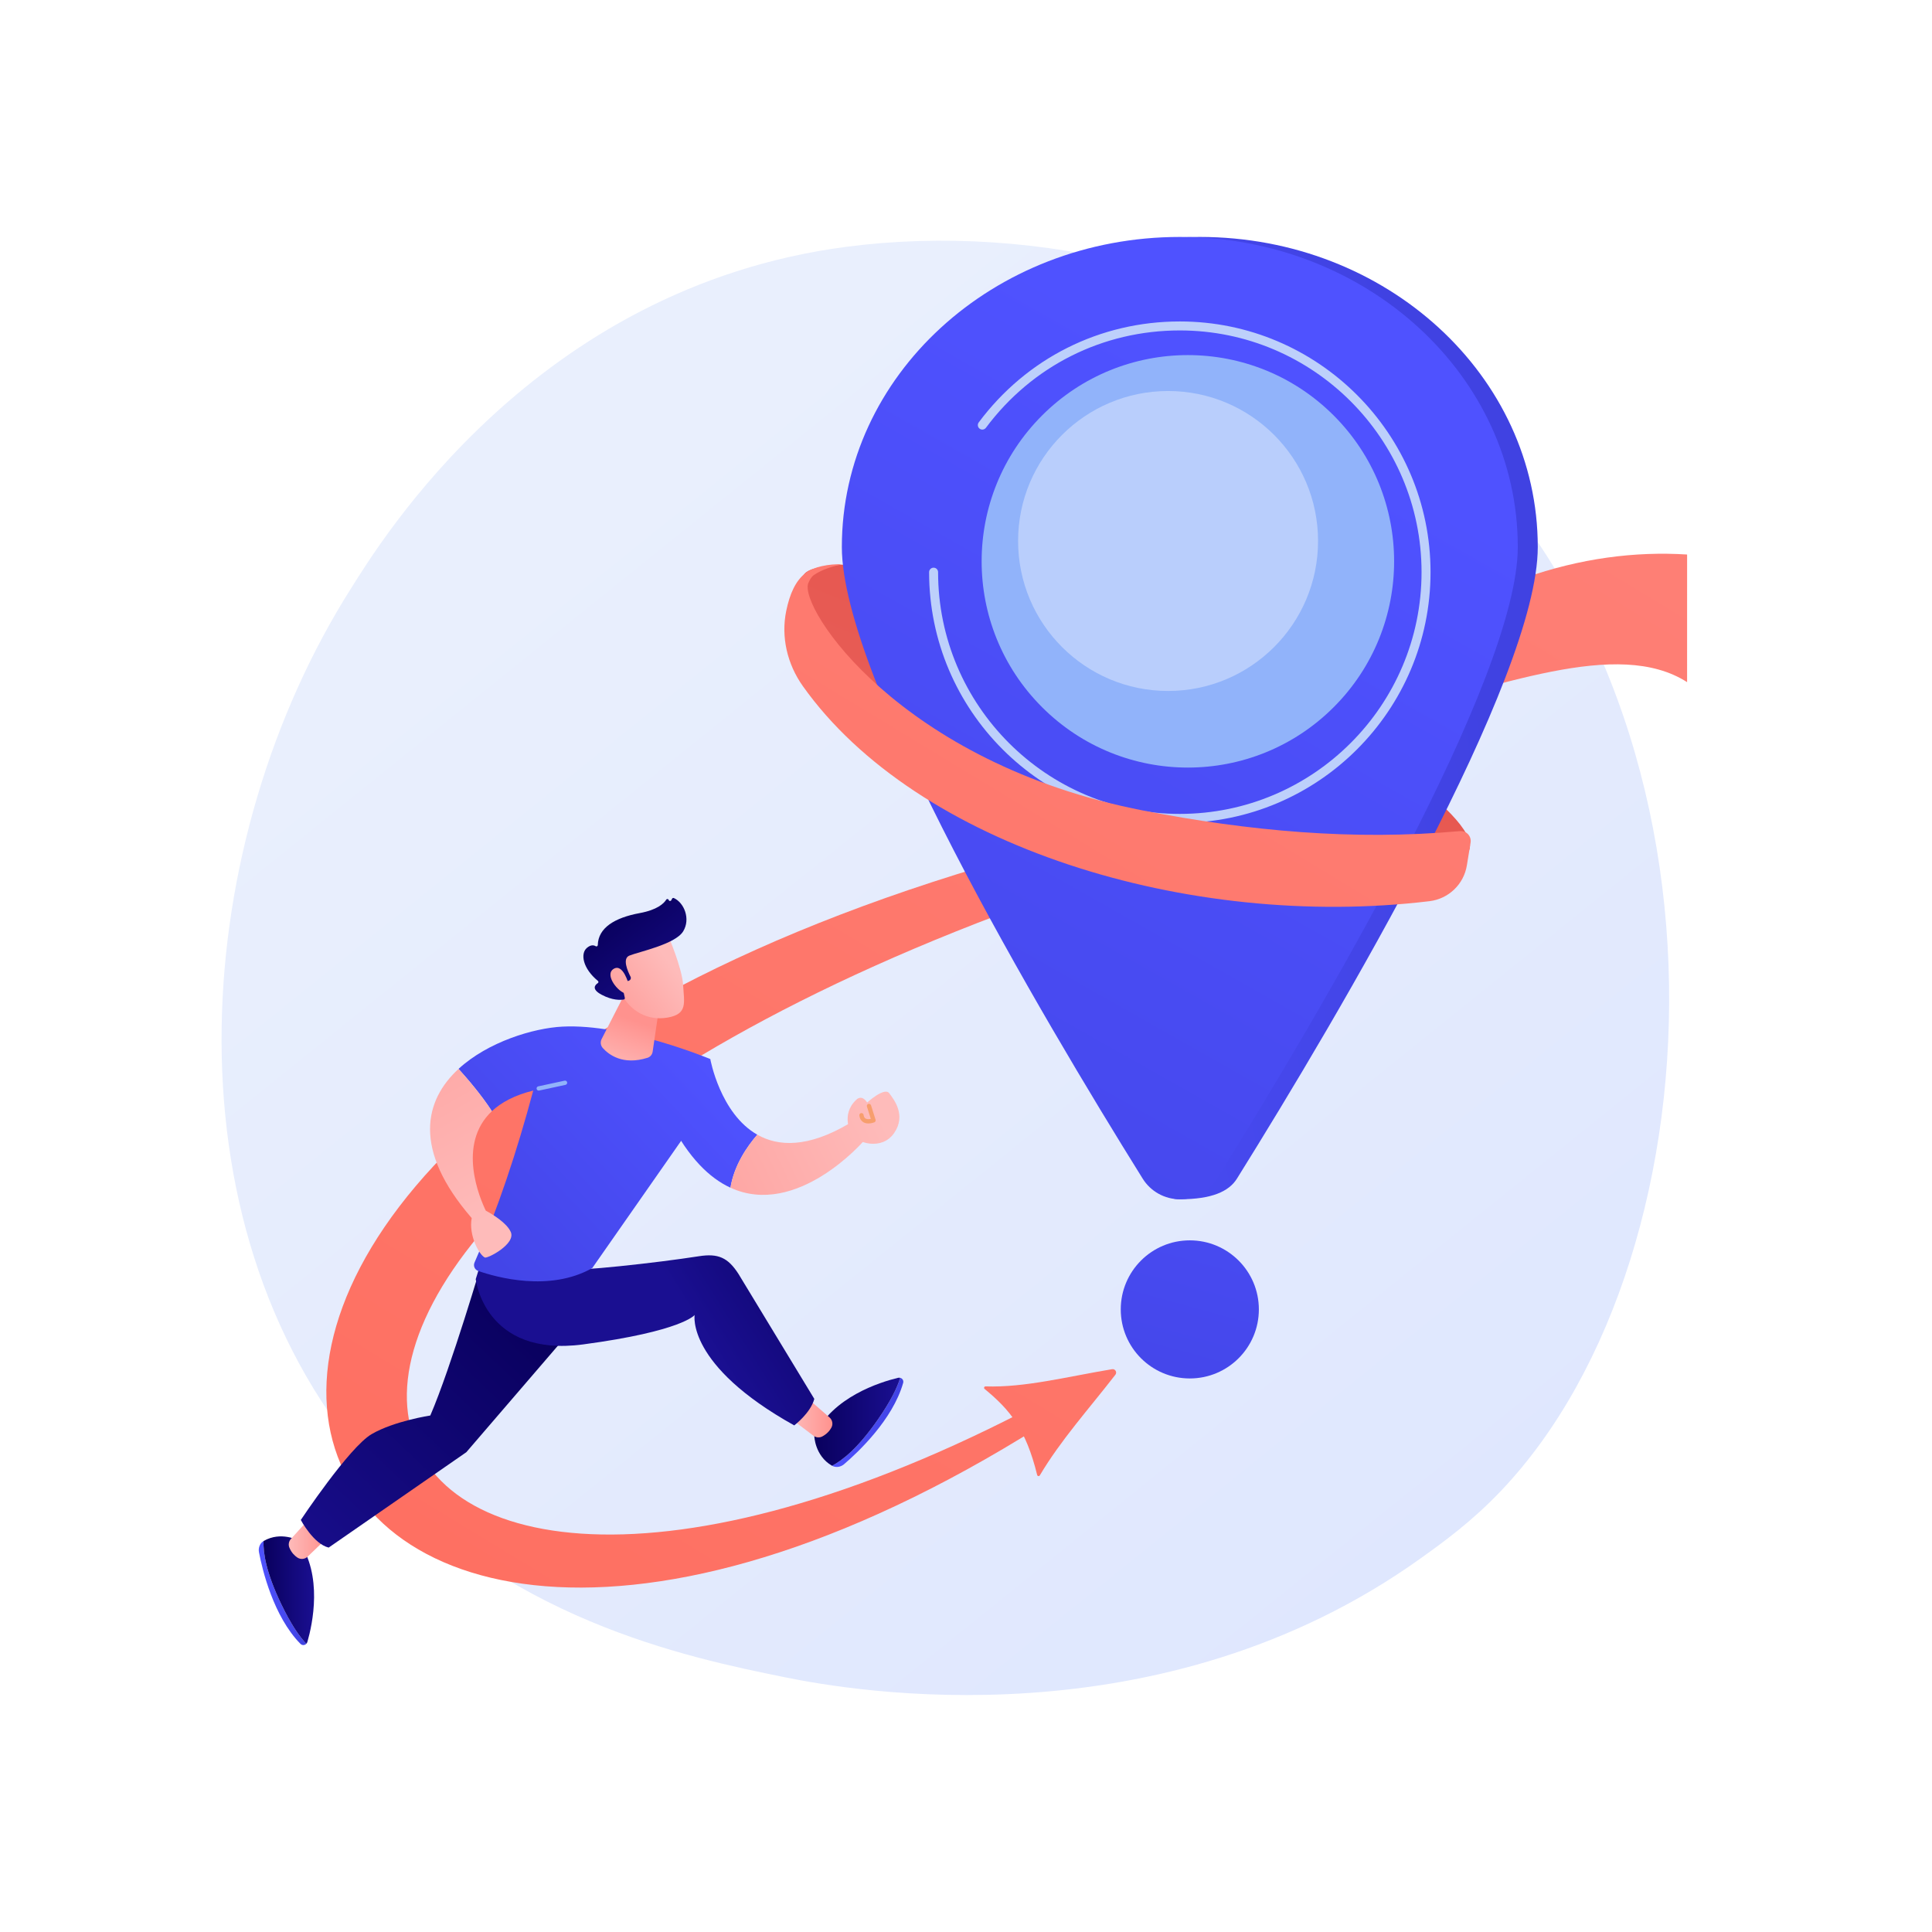 <?xml version="1.0" encoding="utf-8"?>
<!-- Generator: Adobe Illustrator 27.5.0, SVG Export Plug-In . SVG Version: 6.00 Build 0)  -->
<svg version="1.1" xmlns="http://www.w3.org/2000/svg" xmlns:xlink="http://www.w3.org/1999/xlink" x="0px" y="0px"
	 viewBox="0 0 3710 3710" style="enable-background:new 0 0 3710 3710;" xml:space="preserve">
<g id="Background">
	<g>
		<g>
			<rect style="fill:#FFFFFF;" width="3710" height="3710"/>
		</g>
	</g>
</g>
<g id="Illustration">
	<g>
		<linearGradient id="SVGID_1_" gradientUnits="userSpaceOnUse" x1="3566.689" y1="4079.284" x2="1081.629" y2="992.995">
			<stop  offset="0" style="stop-color:#DAE3FE"/>
			<stop  offset="1" style="stop-color:#E9EFFD"/>
		</linearGradient>
		<path style="fill:url(#SVGID_1_);" d="M2883.034,2862.163c-57.081,60.092-111.09,98.845-153.762,129.462
			c-501.598,359.902-1095.121,254.993-1221.262,229.372c-186.27-37.832-546.326-110.961-806.639-417.085
			c-393.833-463.14-332.507-1192.803-27.024-1674.464c55.878-88.104,351.04-577.102,950.956-655.522
			c363.063-47.459,786.278,48.26,1092.758,305.03C3361.39,1317.939,3315.592,2406.78,2883.034,2862.163z"/>
		
			<linearGradient id="SVGID_00000080208003544450988200000015327658734512949132_" gradientUnits="userSpaceOnUse" x1="2545.51" y1="285.101" x2="2186.968" y2="1555.077" gradientTransform="matrix(0.993 0.118 -0.118 0.993 56.034 -101.966)">
			<stop  offset="0" style="stop-color:#E1473D"/>
			<stop  offset="1" style="stop-color:#E9605A"/>
		</linearGradient>
		<path style="fill:url(#SVGID_00000080208003544450988200000015327658734512949132_);" d="M2821.959,1630.207
			c-25.704,93.818-372.373,49.289-728.245-80.11c-438.745-159.532-579.025-351.561-550.819-444.657
			c12.758-42.108,352.375-32.941,696.933,124.123S2839.021,1567.932,2821.959,1630.207z"/>
		
			<linearGradient id="SVGID_00000093157198107821488570000015843444947129792181_" gradientUnits="userSpaceOnUse" x1="5016.94" y1="-2145.009" x2="1600.31" y2="3478.185">
			<stop  offset="0" style="stop-color:#FF928E"/>
			<stop  offset="1" style="stop-color:#FE7062"/>
		</linearGradient>
		<path style="fill:url(#SVGID_00000093157198107821488570000015843444947129792181_);" d="M2602.908,1298.186
			c216.907-178.755,436.479-246.063,636.828-233.355l-0.023,245.067c-133.57-85.413-359.703,8.697-604.318,69.07L2602.908,1298.186z
			"/>
		<g>
			
				<linearGradient id="SVGID_00000114044447291435829260000013890950050478941084_" gradientUnits="userSpaceOnUse" x1="4454.071" y1="-2478.208" x2="1042.771" y2="3136.213">
				<stop  offset="0" style="stop-color:#FF928E"/>
				<stop  offset="1" style="stop-color:#FE7062"/>
			</linearGradient>
			<path style="fill:url(#SVGID_00000114044447291435829260000013890950050478941084_);" d="M1984.283,1635.821
				c-2155.417,590.177-1462.33,2121.954,123.806,1030.205l-9.595-27.865c-1473.63,844.239-1981.547-239.303-92.736-913.851
				L1984.283,1635.821z"/>
			
				<linearGradient id="SVGID_00000132796825355788840080000005028232353191398829_" gradientUnits="userSpaceOnUse" x1="4953.81" y1="-2183.363" x2="1537.172" y2="3439.846">
				<stop  offset="0" style="stop-color:#FF928E"/>
				<stop  offset="1" style="stop-color:#FE7062"/>
			</linearGradient>
			<path style="fill:url(#SVGID_00000132796825355788840080000005028232353191398829_);" d="M1890.747,2667.198
				c48.303,39.73,79.181,76.773,100.925,165.197c0.597,2.426,3.801,2.905,5.075,0.757c40.287-67.892,93.535-126.708,145.142-193.322
				c3.699-4.775-0.38-11.597-6.338-10.6c-88.615,14.831-167.619,35.495-242.932,33.04
				C1889.943,2662.184,1888.679,2665.498,1890.747,2667.198z"/>
		</g>
		<g>
			
				<linearGradient id="SVGID_00000115504911085275477440000015760203901884407485_" gradientUnits="userSpaceOnUse" x1="1432.354" y1="2110.628" x2="918.919" y2="2598.646">
				<stop  offset="0" style="stop-color:#4F52FF"/>
				<stop  offset="1" style="stop-color:#4042E2"/>
			</linearGradient>
			<path style="fill:url(#SVGID_00000115504911085275477440000015760203901884407485_);" d="M1363.983,2033.713l-77.606,119.391
				c36.102,70.333,76.201,109.16,116.318,127.618c7.164-43.819,32.754-80.191,51.544-101.795
				C1382.674,2138.219,1363.983,2033.713,1363.983,2033.713z"/>
			
				<linearGradient id="SVGID_00000021102763974939072900000016025790361488309652_" gradientUnits="userSpaceOnUse" x1="1688.704" y1="2135.892" x2="1105.653" y2="2418.338">
				<stop  offset="0" style="stop-color:#FEBBBA"/>
				<stop  offset="1" style="stop-color:#FF928E"/>
			</linearGradient>
			<path style="fill:url(#SVGID_00000021102763974939072900000016025790361488309652_);" d="M1630.619,2157.493
				c-79.454,47.027-136.237,44.268-176.379,21.433c-18.79,21.605-44.38,57.976-51.544,101.795
				c127.53,58.677,255.236-89.011,255.236-89.011L1630.619,2157.493z"/>
			
				<linearGradient id="SVGID_00000134219416473269818170000009586582796916922798_" gradientUnits="userSpaceOnUse" x1="1691.485" y1="2141.632" x2="1108.434" y2="2424.079">
				<stop  offset="0" style="stop-color:#FEBBBA"/>
				<stop  offset="1" style="stop-color:#FF928E"/>
			</linearGradient>
			<path style="fill:url(#SVGID_00000134219416473269818170000009586582796916922798_);" d="M1634.943,2177.944
				c0,0-21.449-37.395,9.397-66.108c0,0,9.946-11.345,20.867,5.323c0,0,33.184-30.125,42.259-17.99
				c9.075,12.135,33.129,42.182,9.636,76.454C1693.344,2210.283,1645.421,2194.835,1634.943,2177.944z"/>
			<path style="fill:#F79E6D;" d="M1667.556,2157.365c-3.204,0-6.638-0.593-9.683-2.397c-2.973-1.761-6.719-5.433-7.673-12.929
				c-0.288-2.257,1.309-4.319,3.564-4.606c2.251-0.279,4.317,1.309,4.605,3.565c0.434,3.408,1.64,5.656,3.685,6.875
				c2.81,1.674,6.97,1.382,10.145,0.723l-7.439-23.591c-0.684-2.17,0.521-4.483,2.689-5.167c2.169-0.684,4.482,0.52,5.166,2.689
				l8.708,27.615c0.651,2.065-0.407,4.28-2.42,5.072C1678.094,2155.531,1673.184,2157.365,1667.556,2157.365z"/>
			
				<linearGradient id="SVGID_00000048495500232673499360000012591918084385044378_" gradientUnits="userSpaceOnUse" x1="496.9" y1="3059.149" x2="588.18" y2="3059.149">
				<stop  offset="0" style="stop-color:#4F52FF"/>
				<stop  offset="1" style="stop-color:#4042E2"/>
			</linearGradient>
			<path style="fill:url(#SVGID_00000048495500232673499360000012591918084385044378_);" d="M506.09,2959.296
				c-6.906,4.156-10.435,12.911-8.789,21.489c6.477,33.757,27.77,122.926,79.491,175.714c3.416,3.485,8.385,3.176,11.388,0.033
				c-13.097-13.644-29.336-36.966-48.318-76.575C510.686,3019.081,505.282,2981.535,506.09,2959.296z"/>
			
				<linearGradient id="SVGID_00000000937086129585630380000006729657386318834612_" gradientUnits="userSpaceOnUse" x1="506.015" y1="3053.41" x2="603.149" y2="3053.41">
				<stop  offset="0" style="stop-color:#09005D"/>
				<stop  offset="1" style="stop-color:#1A0F91"/>
			</linearGradient>
			<path style="fill:url(#SVGID_00000000937086129585630380000006729657386318834612_);" d="M572.875,2958.034
				c0,0-33.348-18.14-66.553,1.099c-0.083,0.048-0.151,0.114-0.232,0.163c-0.807,22.239,4.596,59.785,33.772,120.661
				c18.982,39.609,35.222,62.931,48.318,76.575c0.95-0.994,1.715-2.257,2.157-3.793
				C600.052,3118.987,620.566,3025.211,572.875,2958.034z"/>
			
				<linearGradient id="SVGID_00000064356028645477192130000007859192855538546080_" gradientUnits="userSpaceOnUse" x1="554.507" y1="2955.192" x2="625.935" y2="2955.192">
				<stop  offset="0" style="stop-color:#FEBBBA"/>
				<stop  offset="1" style="stop-color:#FF928E"/>
			</linearGradient>
			<path style="fill:url(#SVGID_00000064356028645477192130000007859192855538546080_);" d="M621.041,2960.134l-30.22,28.994
				c-5.345,5.128-13.542,5.955-19.714,1.858c-5.383-3.573-11.376-9.433-15.365-18.93c-2.394-5.699-1.245-12.293,2.914-16.867
				l30.17-33.188c7.201-7.921,20.013-6.611,25.461,2.604l9.434,15.956C627.478,2946.917,626.369,2955.023,621.041,2960.134z"/>
			
				<linearGradient id="SVGID_00000171708267433603988050000017063043883901276341_" gradientUnits="userSpaceOnUse" x1="1597.793" y1="2731.417" x2="1734.628" y2="2731.417">
				<stop  offset="0" style="stop-color:#4F52FF"/>
				<stop  offset="1" style="stop-color:#4042E2"/>
			</linearGradient>
			<path style="fill:url(#SVGID_00000171708267433603988050000017063043883901276341_);" d="M1597.793,2814.693
				c7.026,3.949,16.381,2.69,23.024-2.98c26.145-22.315,93.138-84.896,113.465-155.948c1.342-4.692-1.384-8.859-5.599-9.917
				c-5.388,18.129-17.637,43.773-42.688,79.851C1647.495,2781.15,1617.526,2804.404,1597.793,2814.693z"/>
			
				<linearGradient id="SVGID_00000127722792795194653450000005737585330160502181_" gradientUnits="userSpaceOnUse" x1="1563.689" y1="2730.138" x2="1728.684" y2="2730.138">
				<stop  offset="0" style="stop-color:#09005D"/>
				<stop  offset="1" style="stop-color:#1A0F91"/>
			</linearGradient>
			<path style="fill:url(#SVGID_00000127722792795194653450000005737585330160502181_);" d="M1563.689,2757.259
				c0,0,0.712,37.956,33.848,57.313c0.083,0.049,0.174,0.075,0.256,0.121c19.732-10.29,49.701-33.544,88.202-88.994
				c25.051-36.078,37.3-61.722,42.688-79.851c-1.334-0.335-2.81-0.375-4.364,0
				C1690.177,2654.084,1598.516,2682.598,1563.689,2757.259z"/>
			
				<linearGradient id="SVGID_00000039846076714189293390000014127842829483721104_" gradientUnits="userSpaceOnUse" x1="1519.948" y1="2725.359" x2="1598.424" y2="2725.359">
				<stop  offset="0" style="stop-color:#FEBBBA"/>
				<stop  offset="1" style="stop-color:#FF928E"/>
			</linearGradient>
			<path style="fill:url(#SVGID_00000039846076714189293390000014127842829483721104_);" d="M1561.351,2694.408l31.578,27.509
				c5.585,4.866,7.141,12.956,3.612,19.469c-3.078,5.681-8.379,12.174-17.482,16.995c-5.463,2.894-12.133,2.338-17.06-1.395
				l-35.75-27.084c-8.533-6.464-8.372-19.342,0.319-25.592l15.049-10.822C1547.611,2689.177,1555.783,2689.559,1561.351,2694.408z"
				/>
			
				<linearGradient id="SVGID_00000070801527602173018770000018162001610442768292_" gradientUnits="userSpaceOnUse" x1="1006.304" y1="2502.907" x2="509.226" y2="3024.84">
				<stop  offset="0" style="stop-color:#09005D"/>
				<stop  offset="1" style="stop-color:#1A0F91"/>
			</linearGradient>
			<path style="fill:url(#SVGID_00000070801527602173018770000018162001610442768292_);" d="M927.78,2415.982
				c0,0-61.618,209.915-101.455,302.178c0,0-69.638,10.623-112.74,35.807c-43.102,25.184-135.941,164.765-135.941,164.765
				s24.246,46.027,53.499,53.088l264.289-183.122l210.927-245.292l-10.012-113.772L927.78,2415.982z"/>
			
				<linearGradient id="SVGID_00000021111089803812633020000007875018119058652594_" gradientUnits="userSpaceOnUse" x1="1625.808" y1="2318.532" x2="1316.263" y2="2512.845">
				<stop  offset="0" style="stop-color:#09005D"/>
				<stop  offset="1" style="stop-color:#1A0F91"/>
			</linearGradient>
			<path style="fill:url(#SVGID_00000021111089803812633020000007875018119058652594_);" d="M931.577,2398.858l-18.031,57.484
				c0,0,16.492,150.705,206.484,125.292s213.872-56.431,213.872-56.431s-16.493,96.251,191.257,211.978
				c0,0,31.578-23.838,38.529-50.908l-145.587-239.956c-20.25-31.475-39.03-39.765-76.008-33.983
				c-81.762,12.787-234.858,29.453-258.028,25.497L931.577,2398.858z"/>
			
				<linearGradient id="SVGID_00000023254329816983424220000010434155868410356355_" gradientUnits="userSpaceOnUse" x1="1297.9" y1="1969.171" x2="784.467" y2="2457.187">
				<stop  offset="0" style="stop-color:#4F52FF"/>
				<stop  offset="1" style="stop-color:#4042E2"/>
			</linearGradient>
			<path style="fill:url(#SVGID_00000023254329816983424220000010434155868410356355_);" d="M1079.964,1971.407
				c-55.368,2.816-142.888,29.136-199.423,81.182c17.377,19.182,44.115,50.371,64.045,81.18
				c17.808-16.721,43.384-30.646,79.391-39.565c-31.123,116.322-67.91,227.146-112.74,330.16c-2.806,6.447,0.39,13.906,7.03,16.219
				c34.689,12.088,136.987,40.878,219.038-5.487l181.908-260.472c19.564-28.012,32.423-60.148,37.587-93.923l7.183-46.988
				C1363.983,2033.713,1200.609,1965.272,1079.964,1971.407z"/>
			
				<linearGradient id="SVGID_00000147196248696763842580000010113563521986284423_" gradientUnits="userSpaceOnUse" x1="965.124" y1="2326.55" x2="618.119" y2="1713.237">
				<stop  offset="0" style="stop-color:#FEBBBA"/>
				<stop  offset="1" style="stop-color:#FF928E"/>
			</linearGradient>
			<path style="fill:url(#SVGID_00000147196248696763842580000010113563521986284423_);" d="M980.756,2365.569
				c-7.906-17.457-34.973-33.768-47.891-40.776c-11.238-23.167-56.097-127.354,11.723-191.025
				c-19.931-30.809-46.668-61.998-64.045-81.18c-65.229,60.051-89.108,154.385,25.278,286.468
				c-6.243,32.532,14.128,70.414,25.144,75.723C936.038,2417.226,991.263,2388.771,980.756,2365.569z"/>
			<path style="fill:#91B3FA;" d="M1034.493,2094.252c-1.898,0-3.606-1.32-4.022-3.25c-0.48-2.223,0.933-4.415,3.156-4.894
				l50.579-10.915c2.232-0.479,4.416,0.935,4.894,3.156c0.48,2.223-0.933,4.415-3.156,4.895l-50.579,10.915
				C1035.073,2094.221,1034.781,2094.252,1034.493,2094.252z"/>
			
				<linearGradient id="SVGID_00000013893849744387878540000015921899783938508984_" gradientUnits="userSpaceOnUse" x1="1184.485" y1="2064.077" x2="1220.8" y2="1960.513">
				<stop  offset="0" style="stop-color:#FEBBBA"/>
				<stop  offset="1" style="stop-color:#FF928E"/>
			</linearGradient>
			<path style="fill:url(#SVGID_00000013893849744387878540000015921899783938508984_);" d="M1202.838,1902.223l-47.525,93.022
				c-2.899,5.675-2.036,12.534,2.221,17.275c11.508,12.817,38.687,33.636,85.964,18.716c5.212-1.645,8.964-6.227,9.756-11.635
				l12.376-84.482L1202.838,1902.223z"/>
			<g>
				
					<linearGradient id="SVGID_00000006702106661538521530000012487708684340802207_" gradientUnits="userSpaceOnUse" x1="1287.91" y1="1850.57" x2="1128.561" y2="1972.496">
					<stop  offset="0" style="stop-color:#FEBBBA"/>
					<stop  offset="1" style="stop-color:#FF928E"/>
				</linearGradient>
				<path style="fill:url(#SVGID_00000006702106661538521530000012487708684340802207_);" d="M1282.067,1794.207
					c0,0,27.874,64.032,29.746,97.641s9.114,55.416-29.746,62.184s-71.597-12.591-89.332-46.069c0,0-27.787-51.586-21.554-72.711
					C1177.415,1814.126,1282.067,1794.207,1282.067,1794.207z"/>
				
					<linearGradient id="SVGID_00000167369411046960170960000000516697530096072579_" gradientUnits="userSpaceOnUse" x1="1175.735" y1="1754.031" x2="1324.144" y2="1945.106">
					<stop  offset="0" style="stop-color:#09005D"/>
					<stop  offset="1" style="stop-color:#1A0F91"/>
				</linearGradient>
				<path style="fill:url(#SVGID_00000167369411046960170960000000516697530096072579_);" d="M1206.014,1883.893l2.212-0.975
					c2.816-1.242,4.021-4.594,2.606-7.327c-5.48-10.588-16.163-34.85-2.362-40.51c17.785-7.294,88.235-21.661,103.436-46.659
					c14.609-24.025,1.665-55.038-17.788-63.859c-1.302-0.59-2.836-0.122-3.504,1.142l-1.621,3.067c-1.11,2.1-4.211,1.782-4.871-0.5
					l0,0c-0.634-2.19-3.547-2.615-4.755-0.681c-4.672,7.479-17.286,19.603-51.019,25.829c-47.941,8.848-79.636,28.249-80.425,61.376
					c-0.05,2.105-2.289,3.275-4.087,2.179c-3.54-2.157-9.204-3.169-16.775,3.196c-13.166,11.071-7.778,39.788,21.084,63.411
					c1.371,1.122,1.36,3.263-0.125,4.229c-5.233,3.406-13.033,11.511,7.178,22.315c20.905,11.175,36.516,10.258,42.527,9.266
					c1.495-0.247,2.459-1.695,2.133-3.175l-6.416-29.116c-0.363-1.648,0.891-3.209,2.579-3.209H1206.014z"/>
				
					<linearGradient id="SVGID_00000049924321542960053050000001467590928239902354_" gradientUnits="userSpaceOnUse" x1="1268.145" y1="1824.737" x2="1108.795" y2="1946.664">
					<stop  offset="0" style="stop-color:#FEBBBA"/>
					<stop  offset="1" style="stop-color:#FF928E"/>
				</linearGradient>
				<path style="fill:url(#SVGID_00000049924321542960053050000001467590928239902354_);" d="M1207.222,1890.037
					c0,0-10.634-40.903-28.973-29.434s9.516,45.83,24.26,47.36L1207.222,1890.037z"/>
			</g>
		</g>
		<g>
			
				<linearGradient id="SVGID_00000048474809500149520330000011188992619647946908_" gradientUnits="userSpaceOnUse" x1="2503.539" y1="1718.405" x2="2137.525" y2="3050.286">
				<stop  offset="0" style="stop-color:#4F52FF"/>
				<stop  offset="1" style="stop-color:#4042E2"/>
			</linearGradient>
			
				<circle style="fill:url(#SVGID_00000048474809500149520330000011188992619647946908_);" cx="2284.782" cy="2514.437" r="132.597"/>
			<g>
				
					<linearGradient id="SVGID_00000065035134303031389980000005167113100997398921_" gradientUnits="userSpaceOnUse" x1="1189.205" y1="1617.162" x2="2836.349" y2="1251.13">
					<stop  offset="0" style="stop-color:#4F52FF"/>
					<stop  offset="1" style="stop-color:#4042E2"/>
				</linearGradient>
				<path style="fill:url(#SVGID_00000065035134303031389980000005167113100997398921_);" d="M2952.971,1050.415
					c0,252.188-379.838,895.577-577.704,1212.938c-15.354,24.627-48.429,39.583-109.674,39.583
					c-29.021,0-17.606-15.02-32.961-39.647c-197.879-317.388-577.664-960.716-577.664-1212.874
					c0-328.838,290.568-595.415,649.002-595.415C2662.403,455,2952.971,721.577,2952.971,1050.415z"/>
				
					<linearGradient id="SVGID_00000010274407968042226140000003480782093930109598_" gradientUnits="userSpaceOnUse" x1="2446.032" y1="765.035" x2="1225.717" y2="2921.69">
					<stop  offset="0" style="stop-color:#4F52FF"/>
					<stop  offset="1" style="stop-color:#4042E2"/>
				</linearGradient>
				<path style="fill:url(#SVGID_00000010274407968042226140000003480782093930109598_);" d="M2914.595,1050.415
					c0,252.188-379.838,895.576-577.704,1212.938c-15.354,24.627-42.327,39.596-71.348,39.583s-55.932-15.02-71.286-39.647
					c-197.879-317.388-577.664-960.716-577.664-1212.874c0-328.838,290.568-595.415,649.002-595.415
					C2624.027,455,2914.595,721.577,2914.595,1050.415z"/>
				
					<ellipse transform="matrix(0.707 -0.707 0.707 0.707 -93.901 1928.894)" style="fill:#91B3FA;" cx="2281.43" cy="1077.795" rx="396.107" ry="396.107"/>
				<circle style="opacity:0.36;fill:#FFFFFF;" cx="2243.039" cy="1038.863" r="287.998"/>
				<path style="fill:#BDD0FB;" d="M2265.593,1580.177c-265.471,0-481.447-215.978-481.447-481.45c0-4.763,3.861-8.626,8.626-8.626
					c4.765,0,8.626,3.863,8.626,8.626c0,255.959,208.235,464.199,464.195,464.199s464.198-208.239,464.198-464.199
					S2521.552,634.53,2265.593,634.53c-148.006,0-283.714,68.132-372.323,186.923c-2.85,3.819-8.261,4.606-12.073,1.758
					c-3.819-2.848-4.606-8.254-1.759-12.071c91.903-123.201,232.65-193.862,386.154-193.862
					c265.471,0,481.45,215.978,481.45,481.448C2747.044,1364.199,2531.064,1580.177,2265.593,1580.177z"/>
			</g>
		</g>
		
			<linearGradient id="SVGID_00000079476609295171911980000010130080685840015491_" gradientUnits="userSpaceOnUse" x1="4511.558" y1="-2452.083" x2="1094.917" y2="3171.128">
			<stop  offset="0" style="stop-color:#FF928E"/>
			<stop  offset="1" style="stop-color:#FE7062"/>
		</linearGradient>
		<path style="fill:url(#SVGID_00000079476609295171911980000010130080685840015491_);" d="M1547.237,1100.094
			c-19.775,15.279-30.697,40.508-37.393,72.778c-10.45,50.367,2.051,102.691,31.834,144.631
			c218.233,307.316,740.332,468.651,1203.298,413.032c36.582-4.395,65.904-32.346,71.83-68.711l7.133-43.774
			c2.006-12.308-8.122-23.22-20.541-22.092c-204.765,18.602-406.117-0.377-607.192-39.324
			c-468.945-90.832-663.714-391.45-643.934-437.043c2.485-5.728,5.618-11.816,10.723-15.412
			c13.157-9.268,36.151-17.511,55.508-20.55C1591.367,1082.527,1562.212,1088.524,1547.237,1100.094z"/>
	</g>
</g>
</svg>
